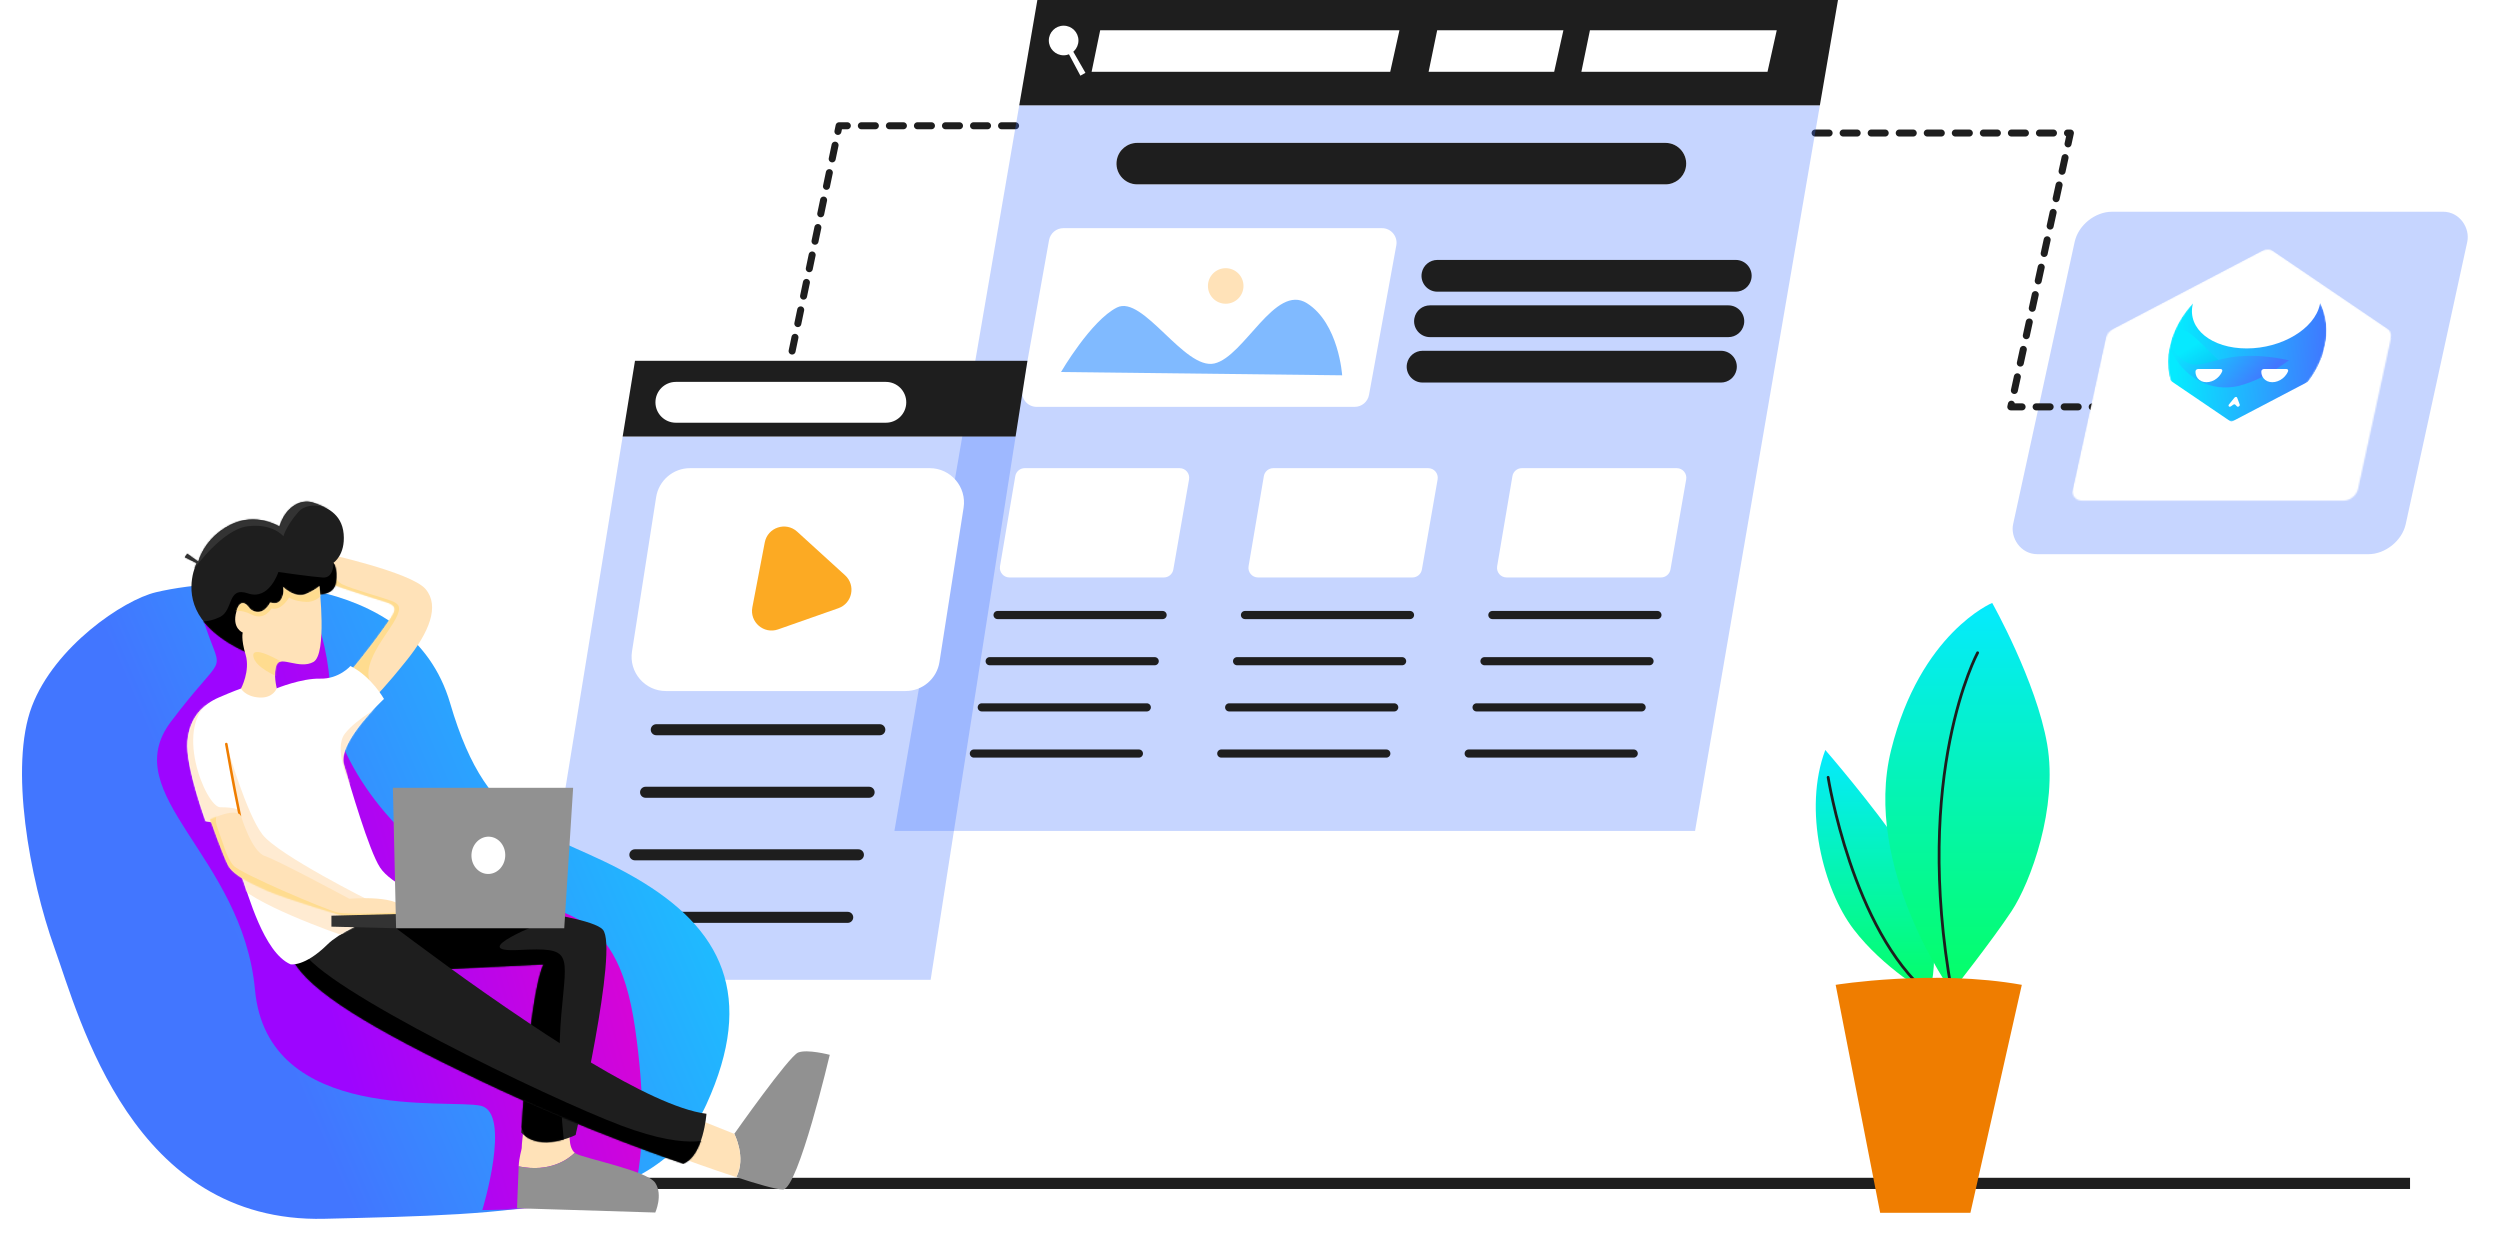 <svg width="1783" height="883" viewBox="0 0 1783 883" fill="none" xmlns="http://www.w3.org/2000/svg">
<rect width="280" height="250" rx="22" transform="matrix(1 0 -0.213 0.977 1484.34 151)" fill="#4274FF" fill-opacity="0.3"/>
<path fill-rule="evenodd" clip-rule="evenodd" d="M219 847.981H1718.84V840H219V847.981Z" fill="#1E1E1E"/>
<path d="M1294.53 94.882H1476.61L1434.11 290.176H1579" stroke="#1E1E1E" stroke-width="5" stroke-linecap="round" stroke-linejoin="round" stroke-dasharray="10 10"/>
<path d="M724.313 89.694H598.45L560 274" stroke="#1E1E1E" stroke-width="5" stroke-linecap="round" stroke-linejoin="round" stroke-dasharray="10 10"/>
<path fill-rule="evenodd" clip-rule="evenodd" d="M726.919 75.137H1297.93L1208.91 592.64H637.897L726.919 75.137Z" fill="#4274FF" fill-opacity="0.3"/>
<path fill-rule="evenodd" clip-rule="evenodd" d="M811.072 101.904C804.054 101.904 798.002 106.834 796.584 113.707V113.707C794.691 122.886 801.7 131.489 811.072 131.489H1187.8C1194.73 131.489 1200.73 126.674 1202.24 119.906V119.906C1204.29 110.667 1197.26 101.904 1187.8 101.904H811.072Z" fill="white"/>
<path fill-rule="evenodd" clip-rule="evenodd" d="M1014.03 194.539V194.539C1012.66 201.534 1018.02 208.034 1025.15 208.034H1237.94C1243.28 208.034 1247.89 204.31 1249.02 199.092C1250.54 192.036 1245.16 185.376 1237.94 185.376H1025.15C1019.72 185.376 1015.06 189.217 1014.03 194.539" fill="#1E1E1E"/>
<path fill-rule="evenodd" clip-rule="evenodd" d="M1008.74 226.942V226.942C1007.38 233.936 1012.74 240.437 1019.86 240.437H1232.66C1238 240.437 1242.61 236.712 1243.74 231.495C1245.26 224.439 1239.88 217.779 1232.66 217.779H1019.86C1014.44 217.779 1009.78 221.62 1008.74 226.942" fill="#1E1E1E"/>
<path fill-rule="evenodd" clip-rule="evenodd" d="M1003.46 259.344V259.344C1002.1 266.339 1007.45 272.839 1014.58 272.839H1227.38C1232.71 272.839 1237.33 269.115 1238.45 263.898C1239.97 256.841 1234.6 250.181 1227.38 250.181H1014.58C1009.16 250.181 1004.5 254.022 1003.46 259.344" fill="#1E1E1E"/>
<path fill-rule="evenodd" clip-rule="evenodd" d="M748.18 171.285L729.106 277.948C727.967 284.322 732.866 290.176 739.341 290.176H966.15C971.172 290.176 975.477 286.586 976.379 281.645L995.845 174.982C997.01 168.598 992.106 162.718 985.616 162.718H758.415C753.379 162.718 749.066 166.327 748.18 171.285" fill="white"/>
<path fill-rule="evenodd" clip-rule="evenodd" d="M756.707 265.326C756.707 265.326 778.074 228.602 796.623 219.305C815.172 210.008 844.757 264.152 866.124 259.221C887.491 254.29 909.328 201.93 932.104 216.253C954.88 230.576 957.228 267.674 957.228 267.674L756.707 265.326Z" fill="#80BAFF"/>
<path fill-rule="evenodd" clip-rule="evenodd" d="M886.855 203.947C886.855 210.95 881.178 216.626 874.176 216.626C867.173 216.626 861.496 210.95 861.496 203.947C861.496 196.944 867.173 191.268 874.176 191.268C881.178 191.268 886.855 196.944 886.855 203.947" fill="#FFE2B8"/>
<path fill-rule="evenodd" clip-rule="evenodd" d="M724.101 339.585L713.201 403.858C712.493 408.034 715.711 411.843 719.945 411.843H830.074C833.398 411.843 836.24 409.453 836.812 406.178L848.03 341.905C848.76 337.72 845.539 333.888 841.291 333.888H730.845C727.508 333.888 724.658 336.296 724.101 339.585" fill="white"/>
<path fill-rule="evenodd" clip-rule="evenodd" d="M829.172 441.545H711.466C709.861 441.545 708.56 440.244 708.56 438.639C708.56 437.035 709.861 435.734 711.466 435.734H829.172C830.777 435.734 832.078 437.035 832.078 438.639C832.078 440.244 830.777 441.545 829.172 441.545" fill="#1E1E1E"/>
<path fill-rule="evenodd" clip-rule="evenodd" d="M823.537 474.476H705.831C704.226 474.476 702.925 473.175 702.925 471.57C702.925 469.965 704.226 468.665 705.831 468.665H823.537C825.142 468.665 826.443 469.965 826.443 471.57C826.443 473.175 825.142 474.476 823.537 474.476" fill="#1E1E1E"/>
<path fill-rule="evenodd" clip-rule="evenodd" d="M817.902 507.407H700.195C698.591 507.407 697.29 506.106 697.29 504.501C697.29 502.896 698.591 501.596 700.195 501.596H817.902C819.507 501.596 820.808 502.896 820.808 504.501C820.808 506.106 819.507 507.407 817.902 507.407" fill="#1E1E1E"/>
<path fill-rule="evenodd" clip-rule="evenodd" d="M812.267 540.338H694.56C692.955 540.338 691.655 539.037 691.655 537.432C691.655 535.827 692.955 534.527 694.56 534.527H812.267C813.872 534.527 815.172 535.827 815.172 537.432C815.172 539.037 813.872 540.338 812.267 540.338" fill="#1E1E1E"/>
<path fill-rule="evenodd" clip-rule="evenodd" d="M901.38 339.585L890.481 403.858C889.773 408.034 892.99 411.843 897.225 411.843H1007.35C1010.68 411.843 1013.52 409.453 1014.09 406.178L1025.31 341.905C1026.04 337.72 1022.82 333.888 1018.57 333.888H908.124C904.788 333.888 901.938 336.296 901.38 339.585" fill="white"/>
<path fill-rule="evenodd" clip-rule="evenodd" d="M1005.62 441.545H887.918C886.313 441.545 885.012 440.244 885.012 438.639C885.012 437.035 886.313 435.734 887.918 435.734H1005.62C1007.23 435.734 1008.53 437.035 1008.53 438.639C1008.53 440.244 1007.23 441.545 1005.62 441.545" fill="#1E1E1E"/>
<path fill-rule="evenodd" clip-rule="evenodd" d="M999.989 474.476H882.282C880.678 474.476 879.377 473.175 879.377 471.57C879.377 469.965 880.678 468.665 882.282 468.665H999.989C1001.59 468.665 1002.89 469.965 1002.89 471.57C1002.89 473.175 1001.59 474.476 999.989 474.476" fill="#1E1E1E"/>
<path fill-rule="evenodd" clip-rule="evenodd" d="M994.354 507.407H876.647C875.042 507.407 873.741 506.106 873.741 504.501C873.741 502.896 875.042 501.596 876.647 501.596H994.354C995.959 501.596 997.259 502.896 997.259 504.501C997.259 506.106 995.959 507.407 994.354 507.407" fill="#1E1E1E"/>
<path fill-rule="evenodd" clip-rule="evenodd" d="M988.718 540.338H871.012C869.407 540.338 868.106 539.037 868.106 537.432C868.106 535.827 869.407 534.527 871.012 534.527H988.718C990.323 534.527 991.624 535.827 991.624 537.432C991.624 539.037 990.323 540.338 988.718 540.338" fill="#1E1E1E"/>
<path fill-rule="evenodd" clip-rule="evenodd" d="M1078.66 339.585L1067.76 403.858C1067.05 408.034 1070.27 411.843 1074.5 411.843H1184.63C1187.96 411.843 1190.8 409.453 1191.37 406.178L1202.59 341.905C1203.32 337.72 1200.1 333.888 1195.85 333.888H1085.4C1082.07 333.888 1079.22 336.296 1078.66 339.585" fill="white"/>
<path fill-rule="evenodd" clip-rule="evenodd" d="M1182.08 441.545H1064.37C1062.76 441.545 1061.46 440.244 1061.46 438.639C1061.46 437.035 1062.76 435.734 1064.37 435.734H1182.08C1183.68 435.734 1184.98 437.035 1184.98 438.639C1184.98 440.244 1183.68 441.545 1182.08 441.545" fill="#1E1E1E"/>
<path fill-rule="evenodd" clip-rule="evenodd" d="M1176.44 474.476H1058.73C1057.13 474.476 1055.83 473.175 1055.83 471.57C1055.83 469.965 1057.13 468.665 1058.73 468.665H1176.44C1178.05 468.665 1179.35 469.965 1179.35 471.57C1179.35 473.175 1178.05 474.476 1176.44 474.476" fill="#1E1E1E"/>
<path fill-rule="evenodd" clip-rule="evenodd" d="M1170.81 507.407H1053.1C1051.49 507.407 1050.19 506.106 1050.19 504.501C1050.19 502.896 1051.49 501.596 1053.1 501.596H1170.81C1172.41 501.596 1173.71 502.896 1173.71 504.501C1173.71 506.106 1172.41 507.407 1170.81 507.407" fill="#1E1E1E"/>
<path fill-rule="evenodd" clip-rule="evenodd" d="M1165.17 540.338H1047.46C1045.86 540.338 1044.56 539.037 1044.56 537.432C1044.56 535.827 1045.86 534.527 1047.46 534.527H1165.17C1166.77 534.527 1168.08 535.827 1168.08 537.432C1168.08 539.037 1166.77 540.338 1165.17 540.338" fill="#1E1E1E"/>
<path fill-rule="evenodd" clip-rule="evenodd" d="M811.072 101.904C804.054 101.904 798.002 106.834 796.584 113.707V113.707C794.691 122.886 801.7 131.489 811.072 131.489H1187.8C1194.73 131.489 1200.73 126.674 1202.24 119.906V119.906C1204.29 110.667 1197.26 101.904 1187.8 101.904H811.072Z" fill="#1E1E1E"/>
<path fill-rule="evenodd" clip-rule="evenodd" d="M1310.86 0H739.845L726.919 75.136H1297.93L1310.86 0Z" fill="#1E1E1E"/>
<path fill-rule="evenodd" clip-rule="evenodd" d="M784.648 21.602L778.543 51.187H991.509L998.083 21.602H784.648Z" fill="white"/>
<path fill-rule="evenodd" clip-rule="evenodd" d="M1024.99 21.602L1018.89 51.187H1108.44L1115.01 21.602H1024.99Z" fill="white"/>
<path fill-rule="evenodd" clip-rule="evenodd" d="M1133.94 21.602L1127.84 51.187H1260.59L1267.17 21.602H1133.94Z" fill="white"/>
<path fill-rule="evenodd" clip-rule="evenodd" d="M769.151 28.88C769.151 34.716 764.42 39.447 758.585 39.447C752.75 39.447 748.019 34.716 748.019 28.88C748.019 23.045 752.75 18.314 758.585 18.314C764.42 18.314 769.151 23.045 769.151 28.88" fill="white"/>
<path fill-rule="evenodd" clip-rule="evenodd" d="M761.379 36.84L770.536 53.981L774.136 51.946L764.588 35.353L761.379 36.84Z" fill="white"/>
<path fill-rule="evenodd" clip-rule="evenodd" d="M381.036 698.771L444.084 311.347H724.313L663.738 698.771H381.036Z" fill="#4274FF" fill-opacity="0.3"/>
<path fill-rule="evenodd" clip-rule="evenodd" d="M627.486 524.377H468.054C465.88 524.377 464.118 522.615 464.118 520.441C464.118 518.268 465.88 516.505 468.054 516.505H627.486C629.659 516.505 631.421 518.268 631.421 520.441C631.421 522.615 629.659 524.377 627.486 524.377" fill="#1E1E1E"/>
<path fill-rule="evenodd" clip-rule="evenodd" d="M619.853 568.981H460.421C458.248 568.981 456.486 567.219 456.486 565.046C456.486 562.872 458.248 561.11 460.421 561.11H619.853C622.027 561.11 623.789 562.872 623.789 565.046C623.789 567.219 622.027 568.981 619.853 568.981" fill="#1E1E1E"/>
<path fill-rule="evenodd" clip-rule="evenodd" d="M612.22 613.586H452.788C450.615 613.586 448.853 611.824 448.853 609.65C448.853 607.477 450.615 605.715 452.788 605.715H612.22C614.394 605.715 616.156 607.477 616.156 609.65C616.156 611.824 614.394 613.586 612.22 613.586" fill="#1E1E1E"/>
<path fill-rule="evenodd" clip-rule="evenodd" d="M604.587 658.191H445.156C442.982 658.191 441.22 656.429 441.22 654.255C441.22 652.081 442.982 650.319 445.156 650.319H604.587C606.761 650.319 608.523 652.081 608.523 654.255C608.523 656.429 606.761 658.191 604.587 658.191" fill="#1E1E1E"/>
<path fill-rule="evenodd" clip-rule="evenodd" d="M645.841 492.849H474.924C459.899 492.849 448.422 479.437 450.745 464.592L467.958 354.578C469.822 342.668 480.082 333.888 492.138 333.888H663.054C678.079 333.888 689.556 347.301 687.233 362.145L670.02 472.159C668.156 484.07 657.896 492.849 645.841 492.849" fill="white"/>
<path fill-rule="evenodd" clip-rule="evenodd" d="M545.428 386.86L536.579 433.104C534.556 443.676 544.757 452.462 554.912 448.894L597.937 433.777C607.902 430.276 610.517 417.405 602.708 410.293L568.532 379.165C560.47 371.821 547.478 376.148 545.428 386.86" fill="#FCAA23"/>
<path fill-rule="evenodd" clip-rule="evenodd" d="M452.873 257.343L444.084 311.347H724.313L732.757 257.343H452.873Z" fill="#1E1E1E"/>
<path fill-rule="evenodd" clip-rule="evenodd" d="M631.792 301.485H482.016C473.976 301.485 467.458 294.968 467.458 286.928C467.458 278.888 473.976 272.37 482.016 272.37H631.792C639.832 272.37 646.35 278.888 646.35 286.928C646.35 294.968 639.832 301.485 631.792 301.485Z" fill="white"/>
<path fill-rule="evenodd" clip-rule="evenodd" d="M111.146 422.409C87.945 427.938 38.944 461.151 22.744 503.767C6.542 546.384 20.982 626.334 38.944 676.347C56.907 726.36 94.24 872.524 231.365 869.237C368.489 865.95 468.75 864.541 503.853 787.526C538.955 710.511 515.476 662.141 453.018 625.982C390.561 589.823 349.236 597.914 321.059 501.591C292.883 405.268 161.394 410.434 111.146 422.409" fill="url(#paint0_linear_290_182)"/>
<mask id="mask0_290_182" style="mask-type:alpha" maskUnits="userSpaceOnUse" x="15" y="416" width="506" height="454">
<path fill-rule="evenodd" clip-rule="evenodd" d="M321.059 501.591C349.235 597.914 390.56 589.823 453.018 625.982C515.475 662.141 538.955 710.511 503.852 787.526C468.75 864.541 368.489 865.949 231.365 869.237C94.24 872.524 56.907 726.36 38.944 676.347C20.982 626.334 6.542 546.384 22.743 503.767C38.944 461.151 87.945 427.938 111.146 422.409C125.766 418.924 147.254 416.017 171.084 416.018C229.154 416.019 301.081 433.294 321.059 501.591Z" fill="white"/>
</mask>
<g mask="url(#mask0_290_182)">
<path fill-rule="evenodd" clip-rule="evenodd" d="M343.982 863C343.982 863 365.047 793.997 343.066 788.683C321.085 783.369 190.759 802.04 181.87 706.026C172.98 610.012 82.496 566.9 121.879 514.727C161.262 462.555 158.973 483.608 146.608 446.995C134.244 410.383 166.3 391.772 189.655 394.213C213.01 396.654 234.992 452.03 235.449 494.133C235.907 536.237 278.497 600.416 336.197 627.767C393.898 655.119 439.235 637.836 452.973 733.485C466.711 829.134 447.935 861.17 447.935 861.17L343.982 863Z" fill="url(#paint1_linear_290_182)"/>
</g>
<path fill-rule="evenodd" clip-rule="evenodd" d="M230.269 394.311C230.269 394.311 293.196 407.929 303.527 420.139C313.859 432.348 305.876 451.133 290.222 470.7C274.568 490.266 267.681 496.841 267.681 496.841L249.523 479.309C249.523 479.309 262.985 463.029 272.533 449.568C282.082 436.105 285.996 432.505 273.786 428.905C261.576 425.304 231.678 415.13 231.678 415.13L230.269 394.311Z" fill="#FFE2B8"/>
<mask id="mask1_290_182" style="mask-type:alpha" maskUnits="userSpaceOnUse" x="230" y="394" width="79" height="103">
<path fill-rule="evenodd" clip-rule="evenodd" d="M303.527 420.139C313.859 432.348 305.875 451.133 290.222 470.7V470.7C274.568 490.266 267.681 496.841 267.681 496.841V496.841L249.523 479.309C249.523 479.309 262.985 463.029 272.533 449.568V449.568C282.082 436.105 285.995 432.505 273.785 428.905V428.905C261.576 425.304 231.678 415.13 231.678 415.13V415.13L230.269 394.311C230.269 394.311 293.195 407.929 303.527 420.139V420.139Z" fill="white"/>
</mask>
<g mask="url(#mask1_290_182)">
<path fill-rule="evenodd" clip-rule="evenodd" d="M269.637 495.51C269.872 495.432 259.776 487.37 263.611 474.3C267.446 461.229 277.855 449.646 282.239 441.271C286.622 432.897 284.586 430.627 279.108 428.514C273.629 426.4 249.836 419.748 244.044 416.695C238.252 413.643 238.565 407.538 238.565 407.538L237.548 424.13L275.899 434.383L243.496 476.569L252.419 489.562L269.637 495.51Z" fill="#FFDC8F"/>
</g>
<path fill-rule="evenodd" clip-rule="evenodd" d="M369.927 831.857C370.178 825.393 372.089 819.78 372.089 818.823C372.089 816.005 372.872 809.597 373.342 805.371L406.527 806.31C406.527 806.31 404.833 817.99 409.922 822.161C405.62 826.405 392.624 836.51 369.927 831.857" fill="#FFE2B8"/>
<path fill-rule="evenodd" clip-rule="evenodd" d="M409.922 822.161C410.183 822.375 410.456 822.574 410.754 822.746C416.858 826.268 461.705 834.956 467.341 843.643C472.976 852.331 467.341 864.776 467.341 864.776L368.724 861.723C368.724 861.723 369.441 844.422 369.927 831.856C392.624 836.51 405.62 826.406 409.922 822.161" fill="#919191"/>
<path fill-rule="evenodd" clip-rule="evenodd" d="M292.531 639.718L303.126 641.165C303.126 641.165 418.267 650.284 429.89 662.964C441.512 675.642 410.518 809.48 410.518 809.48C410.518 809.48 385.16 822.159 371.776 807.719C371.776 807.719 377.411 709.165 387.626 687.826L304.623 691.844L249.209 645.705L292.531 639.718Z" fill="#1E1E1E"/>
<mask id="mask2_290_182" style="mask-type:alpha" maskUnits="userSpaceOnUse" x="249" y="639" width="184" height="176">
<path fill-rule="evenodd" clip-rule="evenodd" d="M303.126 641.165C303.126 641.165 418.267 650.284 429.89 662.964V662.964C441.512 675.642 410.518 809.48 410.518 809.48V809.48C410.518 809.48 385.16 822.159 371.776 807.719V807.719C371.776 807.719 377.412 709.165 387.626 687.826V687.826L304.623 691.844L249.21 645.705L292.531 639.718L303.126 641.165Z" fill="white"/>
</mask>
<g mask="url(#mask2_290_182)">
<path fill-rule="evenodd" clip-rule="evenodd" d="M402.77 818.823C402.77 818.823 396.43 768.389 400.305 723.777C404.179 679.165 408.934 675.569 369.927 677.543C330.921 679.517 388.33 657.392 388.33 657.392L263.595 650.724L283.725 706.284C283.725 706.284 344.187 751.014 348.296 755.241C352.405 759.467 377.411 816.876 377.411 816.876L402.77 818.823Z" fill="black"/>
</g>
<path fill-rule="evenodd" clip-rule="evenodd" d="M523.693 808.658C523.693 808.658 562.67 753.245 569.245 750.662C575.819 748.079 591.786 752.305 591.786 752.305C591.786 752.305 569.245 848.105 558.444 848.34C553.718 848.442 539.552 844.275 525.112 839.554C532.45 825.566 523.693 808.658 523.693 808.658" fill="#919191"/>
<path fill-rule="evenodd" clip-rule="evenodd" d="M497.161 798.092L523.693 808.658C523.693 808.658 532.45 825.566 525.112 839.553C506.55 833.485 487.534 826.503 487.534 826.503L497.161 798.092Z" fill="#FFE2B8"/>
<path fill-rule="evenodd" clip-rule="evenodd" d="M269.221 652.045C269.221 652.045 311.902 684.448 345.714 708.045C379.525 731.643 462.997 789.404 503.853 794.335C503.853 794.335 501.74 824.272 487.299 829.907C487.299 829.907 420.733 808.071 342.543 770.737C264.355 733.404 220.681 706.988 208.706 684.448L258.719 649.58L269.221 652.045Z" fill="#1E1E1E"/>
<mask id="mask3_290_182" style="mask-type:alpha" maskUnits="userSpaceOnUse" x="208" y="649" width="296" height="181">
<path fill-rule="evenodd" clip-rule="evenodd" d="M269.221 652.045C269.221 652.045 311.902 684.448 345.713 708.045C379.525 731.643 462.997 789.404 503.852 794.335C503.852 794.335 501.739 824.272 487.299 829.907C487.299 829.907 420.733 808.071 342.544 770.737C264.355 733.404 220.681 706.988 208.706 684.448L258.719 649.579L269.221 652.045Z" fill="white"/>
</mask>
<g mask="url(#mask3_290_182)">
<path fill-rule="evenodd" clip-rule="evenodd" d="M510.07 810.536C510.07 810.536 495.466 822.511 443.13 802.788C390.796 783.064 228.341 704.497 215.399 677.542L198.55 690.787L252.027 753.127C252.027 753.127 340.221 792.574 340.854 792.926C341.487 793.278 409.922 814.627 409.922 814.627L474.267 846.461L501.739 843.468L510.07 810.536Z" fill="black"/>
</g>
<path fill-rule="evenodd" clip-rule="evenodd" d="M173.76 490.579L171.882 491.049C171.882 491.049 166.247 493.005 155.915 497.506C145.584 502.006 135.253 510.929 133.687 528.617C132.122 546.306 146.601 585.596 146.601 585.596L158.576 587.709C158.576 587.709 167.968 613.302 172.43 625.277C176.891 637.252 187.927 679.282 207.18 687.735C207.18 687.735 217.042 689.848 233.478 673.647C249.914 657.445 304.623 640.696 304.623 640.696C304.623 640.696 279.029 630.913 271.046 618.703C263.063 606.493 249.945 560.941 245.233 545.21C240.523 529.479 273.864 498.484 273.864 498.484C273.864 498.484 264.941 482.518 249.914 475.004C249.914 475.004 241.853 484.318 228.391 484.005C214.929 483.692 197.397 490.892 197.397 490.892L173.76 490.579Z" fill="white"/>
<mask id="mask4_290_182" style="mask-type:alpha" maskUnits="userSpaceOnUse" x="133" y="475" width="172" height="213">
<path fill-rule="evenodd" clip-rule="evenodd" d="M273.864 498.484C273.864 498.484 240.522 529.478 245.233 545.21V545.21C249.945 560.942 263.063 606.493 271.046 618.703V618.703C279.03 630.913 304.623 640.696 304.623 640.696V640.696C304.623 640.696 249.914 657.445 233.478 673.647V673.647C217.042 689.848 207.181 687.735 207.181 687.735V687.735C187.927 679.282 176.891 637.252 172.43 625.277V625.277C167.968 613.303 158.576 587.709 158.576 587.709V587.709L146.601 585.596C146.601 585.596 132.122 546.306 133.687 528.618V528.618C135.253 510.929 145.584 502.007 155.915 497.506V497.506C166.247 493.005 171.882 491.049 171.882 491.049V491.049L173.76 490.579L197.397 490.892C197.397 490.892 214.929 483.692 228.391 484.005V484.005C241.853 484.318 249.914 475.004 249.914 475.004V475.004C264.941 482.518 273.864 498.484 273.864 498.484V498.484Z" fill="white"/>
</mask>
<g mask="url(#mask4_290_182)">
<path fill-rule="evenodd" clip-rule="evenodd" d="M169.612 577.378C169.612 577.378 167.264 575.734 157.089 575.734C146.914 575.734 122.103 516.251 152.158 498.25L117.877 514.216L130.243 576.36L149.889 594.362L162.803 587.475L171.624 580.008L169.612 577.378Z" fill="#FFEBD2"/>
</g>
<mask id="mask5_290_182" style="mask-type:alpha" maskUnits="userSpaceOnUse" x="133" y="475" width="172" height="213">
<path fill-rule="evenodd" clip-rule="evenodd" d="M273.864 498.484C273.864 498.484 240.522 529.478 245.233 545.21V545.21C249.945 560.942 263.063 606.493 271.046 618.703V618.703C279.03 630.913 304.623 640.696 304.623 640.696V640.696C304.623 640.696 249.914 657.445 233.478 673.647V673.647C217.042 689.848 207.181 687.735 207.181 687.735V687.735C187.927 679.282 176.891 637.252 172.43 625.277V625.277C167.968 613.303 158.576 587.709 158.576 587.709V587.709L146.601 585.596C146.601 585.596 132.122 546.306 133.687 528.618V528.618C135.253 510.929 145.584 502.007 155.915 497.506V497.506C166.247 493.005 171.882 491.049 171.882 491.049V491.049L173.76 490.579L197.397 490.892C197.397 490.892 214.929 483.692 228.391 484.005V484.005C241.853 484.318 249.914 475.004 249.914 475.004V475.004C264.941 482.518 273.864 498.484 273.864 498.484V498.484Z" fill="white"/>
</mask>
<g mask="url(#mask5_290_182)">
<path fill-rule="evenodd" clip-rule="evenodd" d="M162.255 533.235C162.255 533.235 175.717 580.43 187.222 595.222C198.728 610.015 264.237 642.655 264.237 642.655L262.594 663.316L242.783 666.605C242.783 666.605 176.184 643.592 167.732 628.565C159.281 613.537 166.09 590.527 166.09 590.527L168.673 581.415L170.802 580.704L162.255 533.235Z" fill="#FFEBD2"/>
</g>
<mask id="mask6_290_182" style="mask-type:alpha" maskUnits="userSpaceOnUse" x="133" y="475" width="172" height="213">
<path fill-rule="evenodd" clip-rule="evenodd" d="M273.864 498.484C273.864 498.484 240.522 529.478 245.233 545.21V545.21C249.945 560.942 263.063 606.493 271.046 618.703V618.703C279.03 630.913 304.623 640.696 304.623 640.696V640.696C304.623 640.696 249.914 657.445 233.478 673.647V673.647C217.042 689.848 207.181 687.735 207.181 687.735V687.735C187.927 679.282 176.891 637.252 172.43 625.277V625.277C167.968 613.303 158.576 587.709 158.576 587.709V587.709L146.601 585.596C146.601 585.596 132.122 546.306 133.687 528.618V528.618C135.253 510.929 145.584 502.007 155.915 497.506V497.506C166.247 493.005 171.882 491.049 171.882 491.049V491.049L173.76 490.579L197.397 490.892C197.397 490.892 214.929 483.692 228.391 484.005V484.005C241.853 484.318 249.914 475.004 249.914 475.004V475.004C264.941 482.518 273.864 498.484 273.864 498.484" fill="white"/>
</mask>
<g mask="url(#mask6_290_182)">
<path fill-rule="evenodd" clip-rule="evenodd" d="M171.098 582.915C171.16 582.915 171.224 582.909 171.288 582.895C171.785 582.791 172.103 582.304 171.999 581.807C167.221 559.044 162.349 530.78 162.3 530.497C162.214 529.996 161.74 529.654 161.238 529.746C160.737 529.832 160.401 530.308 160.487 530.808C160.536 531.091 165.414 559.389 170.199 582.185C170.29 582.618 170.672 582.915 171.098 582.915" fill="#EF7D00"/>
</g>
<mask id="mask7_290_182" style="mask-type:alpha" maskUnits="userSpaceOnUse" x="133" y="475" width="172" height="213">
<path fill-rule="evenodd" clip-rule="evenodd" d="M273.864 498.484C273.864 498.484 240.522 529.478 245.233 545.21V545.21C249.945 560.942 263.063 606.493 271.046 618.703V618.703C279.03 630.913 304.623 640.696 304.623 640.696V640.696C304.623 640.696 249.914 657.445 233.478 673.647V673.647C217.042 689.848 207.181 687.735 207.181 687.735V687.735C187.927 679.282 176.891 637.252 172.43 625.277V625.277C167.968 613.303 158.576 587.709 158.576 587.709V587.709L146.601 585.596C146.601 585.596 132.122 546.306 133.687 528.618V528.618C135.253 510.929 145.584 502.007 155.915 497.506V497.506C166.247 493.005 171.882 491.049 171.882 491.049V491.049L173.76 490.579L197.397 490.892C197.397 490.892 214.929 483.692 228.391 484.005V484.005C241.853 484.318 249.914 475.004 249.914 475.004V475.004C264.941 482.518 273.864 498.484 273.864 498.484V498.484Z" fill="white"/>
</mask>
<g mask="url(#mask7_290_182)">
<path fill-rule="evenodd" clip-rule="evenodd" d="M273.981 502.124C273.981 502.124 254.61 512.221 246.04 523.139C237.469 534.057 249.562 559.725 249.562 559.725L267.95 513.629L273.981 502.124Z" fill="#FFEBD2"/>
</g>
<path fill-rule="evenodd" clip-rule="evenodd" d="M171.96 582.152C171.96 582.152 179.474 607.354 188.866 610.485C198.258 613.616 249.21 641.002 249.21 641.002C249.21 641.002 287.952 637.487 289.009 650.636C290.065 663.785 246.04 653.689 246.04 653.689C246.04 653.689 204.245 641.244 190.744 635.374C177.243 629.504 166.207 623.751 162.685 617.177C159.163 610.603 149.889 584.422 149.889 584.422C149.889 584.422 168.712 575.186 171.96 582.152" fill="#FFE2B8"/>
<mask id="mask8_290_182" style="mask-type:alpha" maskUnits="userSpaceOnUse" x="149" y="579" width="141" height="79">
<path fill-rule="evenodd" clip-rule="evenodd" d="M171.96 582.152C171.96 582.152 179.474 607.355 188.865 610.485C198.258 613.616 249.21 641.002 249.21 641.002C249.21 641.002 287.952 637.487 289.009 650.636C290.065 663.785 246.04 653.689 246.04 653.689C246.04 653.689 204.245 641.244 190.744 635.374C177.243 629.504 166.207 623.751 162.685 617.177C159.163 610.603 149.889 584.422 149.889 584.422C149.889 584.422 159.815 579.553 166.494 579.552C169.013 579.552 171.07 580.244 171.96 582.152Z" fill="white"/>
</mask>
<g mask="url(#mask8_290_182)">
<path fill-rule="evenodd" clip-rule="evenodd" d="M155.602 580.43C155.602 580.43 152.002 582.465 155.445 591.388C158.889 600.31 161.529 611.727 166.559 617.373C171.589 623.018 231.979 648.682 240.443 650.714C248.908 652.747 286.152 650.714 286.152 650.714L289.027 657.392H244.827H223.225L167.029 641.792C167.029 641.792 157.167 624.729 156.698 623.634C156.228 622.538 144.175 599.058 144.644 598.745C145.114 598.432 146.366 580.587 146.366 580.587L155.602 580.43Z" fill="#FFDC8F"/>
</g>
<path fill-rule="evenodd" clip-rule="evenodd" d="M286.152 651.81L236.374 653.063V660.889L282.489 662.031L286.152 651.81Z" fill="#333333"/>
<path fill-rule="evenodd" clip-rule="evenodd" d="M408.758 561.881H280.203L282.489 662.031H402.418L408.758 561.881Z" fill="#919191"/>
<path fill-rule="evenodd" clip-rule="evenodd" d="M336.26 609.373C335.868 616.711 340.94 622.947 347.587 623.302C354.234 623.657 359.941 617.996 360.332 610.658C360.724 603.32 355.653 597.084 349.005 596.729C342.358 596.374 336.652 602.035 336.26 609.373" fill="white"/>
<path fill-rule="evenodd" clip-rule="evenodd" d="M226.434 423.817C226.434 423.817 238.174 424.991 239.583 415.247C240.991 405.503 237.822 401.394 237.822 401.394C237.822 401.394 246.392 395.758 245.101 380.848C243.809 365.938 232.069 361.36 223.146 358.425C214.224 355.49 203.306 361.947 199.314 375.566C199.314 375.566 182.761 364.882 164.094 374.391C145.427 383.901 141.436 400.572 141.436 400.572L133.57 394.937L131.809 397.402L140.262 401.629C140.262 401.629 130.987 419.591 141.67 438.023C152.354 456.455 177.948 466.082 177.948 466.082L226.434 423.817Z" fill="#1E1E1E"/>
<mask id="mask9_290_182" style="mask-type:alpha" maskUnits="userSpaceOnUse" x="131" y="357" width="115" height="110">
<path fill-rule="evenodd" clip-rule="evenodd" d="M223.147 358.425C232.069 361.36 243.809 365.939 245.101 380.849V380.849C246.392 395.759 237.822 401.394 237.822 401.394V401.394C237.822 401.394 240.991 405.503 239.583 415.247V415.247C238.174 424.991 226.434 423.818 226.434 423.818V423.818L177.948 466.082C177.948 466.082 152.354 456.455 141.67 438.023V438.023C130.987 419.591 140.262 401.629 140.262 401.629V401.629L131.809 397.402L133.57 394.937L141.436 400.572C141.436 400.572 145.427 383.901 164.094 374.392V374.392C182.761 364.882 199.314 375.565 199.314 375.565V375.565C202.671 364.116 210.922 357.728 218.768 357.728V357.728C220.254 357.729 221.726 357.958 223.147 358.425" fill="white"/>
</mask>
<g mask="url(#mask9_290_182)">
<path fill-rule="evenodd" clip-rule="evenodd" d="M242.988 406.09L237.822 401.394C237.822 401.394 238.213 412.437 230.269 411.905C222.325 411.373 198.55 407.968 198.55 407.968C198.55 407.968 192.035 428.396 176.891 423.23C161.746 418.065 166.772 435.373 156.698 440.136C146.623 444.899 140.613 442.602 140.613 442.602L180.06 473.008L209.176 449.059L244.161 428.396C244.161 428.396 248.505 409.73 248.153 409.612C247.801 409.495 242.988 406.09 242.988 406.09" fill="black"/>
</g>
<mask id="mask10_290_182" style="mask-type:alpha" maskUnits="userSpaceOnUse" x="131" y="357" width="115" height="110">
<path fill-rule="evenodd" clip-rule="evenodd" d="M223.147 358.425C232.069 361.36 243.809 365.939 245.101 380.849V380.849C246.392 395.759 237.822 401.394 237.822 401.394V401.394C237.822 401.394 240.991 405.503 239.583 415.247V415.247C238.174 424.991 226.434 423.818 226.434 423.818V423.818L177.948 466.082C177.948 466.082 152.354 456.455 141.67 438.023V438.023C130.987 419.591 140.262 401.629 140.262 401.629V401.629L131.809 397.402L133.57 394.937L141.436 400.572C141.436 400.572 145.427 383.901 164.094 374.392V374.392C182.761 364.882 199.314 375.565 199.314 375.565V375.565C202.671 364.116 210.922 357.728 218.768 357.728V357.728C220.254 357.729 221.726 357.958 223.147 358.425V358.425Z" fill="white"/>
</mask>
<g mask="url(#mask10_290_182)">
<path fill-rule="evenodd" clip-rule="evenodd" d="M239.818 364.765C239.818 364.765 221.503 355.138 212.698 365.234C203.893 375.331 202.132 382.493 202.132 382.493C202.132 382.493 194.632 373.059 176.656 375.331C158.679 377.603 138.821 405.178 138.821 405.178L122.065 402.92C122.065 402.92 121.83 382.258 123.121 381.319C124.412 380.379 194.383 357.728 194.383 357.728L219.977 351.733L239.818 364.765Z" fill="#333333"/>
</g>
<path fill-rule="evenodd" clip-rule="evenodd" d="M227.765 417.947C227.765 417.947 233.4 466.63 223.538 472.108C213.676 477.587 200.214 467.725 197.397 473.83C194.58 479.935 197.397 490.893 197.397 490.893C197.397 490.893 194.892 498.093 184.874 497.467C174.856 496.841 171.881 491.049 171.881 491.049C171.881 491.049 178.613 478.526 175.169 466.943C171.725 455.359 173.134 451.133 173.134 451.133C173.134 451.133 165.151 448.158 168.595 436.105C172.038 424.052 178.143 434.07 178.143 434.07C178.143 434.07 185.813 441.897 192.858 429.688C192.858 429.688 198.434 432.153 200.9 426.811C203.365 421.47 201.78 418.534 201.78 418.534C201.78 418.534 210.409 427.222 218.333 423.641C226.258 420.06 227.765 417.947 227.765 417.947" fill="#FFE2B8"/>
<mask id="mask11_290_182" style="mask-type:alpha" maskUnits="userSpaceOnUse" x="167" y="417" width="63" height="81">
<path fill-rule="evenodd" clip-rule="evenodd" d="M223.538 472.108C218.706 474.793 213.009 473.794 208.124 472.796V472.796C203.039 471.756 198.834 470.717 197.396 473.83V473.83C194.579 479.935 197.396 490.892 197.396 490.892V490.892C197.396 490.892 194.892 498.093 184.873 497.467V497.467C174.855 496.841 171.882 491.049 171.882 491.049V491.049C171.882 491.049 178.612 478.526 175.169 466.942V466.942C171.725 455.359 173.134 451.133 173.134 451.133V451.133C173.134 451.133 165.15 448.158 168.594 436.105V436.105C172.038 424.053 178.143 434.071 178.143 434.071V434.071C178.143 434.071 185.813 441.897 192.857 429.687V429.687C192.857 429.687 198.434 432.153 200.899 426.811V426.811C203.365 421.469 201.779 418.534 201.779 418.534V418.534C201.779 418.534 210.409 427.222 218.333 423.641V423.641C226.258 420.061 227.765 417.947 227.765 417.947V417.947C227.765 417.947 233.4 466.63 223.538 472.108V472.108Z" fill="white"/>
</mask>
<g mask="url(#mask11_290_182)">
<path fill-rule="evenodd" clip-rule="evenodd" d="M232.539 420.706C232.539 420.706 227.373 429.628 218.509 429.276C209.646 428.924 206.182 426.107 206.182 426.107C206.182 426.107 200.723 435.91 193.679 433.914C193.679 433.914 188.69 442.895 179.65 438.375C170.61 433.855 166.442 436.379 166.442 436.379L169.259 426.635L196.731 414.895L218.685 413.545L227.667 413.603L232.539 420.706Z" fill="#FFDC8F"/>
</g>
<mask id="mask12_290_182" style="mask-type:alpha" maskUnits="userSpaceOnUse" x="167" y="417" width="63" height="81">
<path fill-rule="evenodd" clip-rule="evenodd" d="M223.538 472.108C218.706 474.793 213.009 473.794 208.124 472.796V472.796C203.039 471.756 198.834 470.717 197.396 473.83V473.83C194.579 479.935 197.396 490.892 197.396 490.892V490.892C197.396 490.892 194.892 498.093 184.873 497.467V497.467C174.855 496.841 171.882 491.049 171.882 491.049V491.049C171.882 491.049 178.612 478.526 175.169 466.942V466.942C171.725 455.359 173.134 451.133 173.134 451.133V451.133C173.134 451.133 165.15 448.158 168.594 436.105V436.105C172.038 424.053 178.143 434.071 178.143 434.071V434.071C178.143 434.071 185.813 441.897 192.857 429.687V429.687C192.857 429.687 198.434 432.153 200.899 426.811V426.811C203.365 421.469 201.779 418.534 201.779 418.534V418.534C201.779 418.534 210.409 427.222 218.333 423.641V423.641C226.258 420.061 227.765 417.947 227.765 417.947V417.947C227.765 417.947 233.4 466.63 223.538 472.108V472.108Z" fill="white"/>
</mask>
<g mask="url(#mask12_290_182)">
<path fill-rule="evenodd" clip-rule="evenodd" d="M203.071 473.243L200.422 471.811C200.422 471.811 179.825 459.625 180.648 467.843C181.469 476.06 198.55 482.87 198.55 482.87L203.071 473.243Z" fill="#FFDC8F"/>
</g>
<mask id="mask13_290_182" style="mask-type:alpha" maskUnits="userSpaceOnUse" x="1478" y="178" width="228" height="180">
<path d="M1501.76 241.529C1502.4 238.57 1504.57 235.829 1507.48 234.307L1612.67 179.2C1615.72 177.6 1619.1 177.6 1621.46 179.2L1702.57 234.307C1704.81 235.829 1705.79 238.57 1705.14 241.529L1681.75 348.657C1680.73 353.309 1676.08 357.08 1671.37 357.08H1485.06C1480.34 357.08 1477.34 353.309 1478.36 348.657L1501.76 241.529Z" fill="#7E7E7E"/>
</mask>
<g mask="url(#mask13_290_182)">
<path fill-rule="evenodd" clip-rule="evenodd" d="M1502.8 236.76L1617.63 176.6L1706.19 236.76L1679.91 357.08H1476.52L1502.8 236.76H1502.8Z" fill="white"/>
<g clip-path="url(#clip0_290_182)">
<mask id="mask14_290_182" style="mask-type:alpha" maskUnits="userSpaceOnUse" x="1546" y="193" width="114" height="108">
<ellipse rx="55.241" ry="55.037" transform="matrix(1 0 -0.213 0.977 1602.74 246.888)" fill="#D9D9D9"/>
</mask>
<g mask="url(#mask14_290_182)">
<path d="M1602.34 248.501C1627.38 248.501 1650.74 234.514 1654.51 217.261C1654.6 216.858 1654.68 216.457 1654.74 216.058C1659.12 224.787 1660.49 235.418 1657.98 246.888C1651.5 276.584 1621.51 300.657 1591 300.657C1560.49 300.657 1541.02 276.584 1547.5 246.888C1549.99 235.49 1555.94 224.921 1564.06 216.224C1563.96 216.568 1563.88 216.914 1563.8 217.261C1560.04 234.514 1577.29 248.501 1602.34 248.501Z" fill="url(#paint2_linear_290_182)"/>
<path d="M1657.98 246.888C1651.5 276.584 1621.51 300.657 1591 300.657C1560.49 300.657 1541.02 276.584 1547.5 246.888C1554.42 215.217 1573.16 256.562 1598.16 267.858C1637.08 285.441 1664.16 218.605 1657.98 246.888Z" fill="url(#paint3_linear_290_182)"/>
<path d="M1657.98 246.888C1654.57 262.502 1621.51 300.657 1591 300.657C1560.49 300.657 1541.02 276.584 1547.5 246.888C1570.45 277.375 1571.6 243.285 1634.59 257.373C1675.27 266.471 1665.52 212.368 1657.98 246.888Z" fill="url(#paint4_linear_290_182)"/>
<path d="M1657.98 246.888C1651.5 276.584 1621.51 300.657 1591 300.657C1560.49 300.657 1541.09 276.246 1547.5 246.888C1549.86 257.104 1567.15 281.623 1596.54 275.278C1641.2 263.287 1664.47 217.191 1657.98 246.888Z" fill="url(#paint5_linear_290_182)"/>
<path d="M1583.72 263.18C1584.63 263.18 1585.23 263.907 1584.88 264.785C1584.61 265.468 1584.27 266.137 1583.85 266.781C1583.12 267.922 1582.18 268.96 1581.09 269.833C1580 270.707 1578.78 271.4 1577.51 271.873C1576.23 272.346 1574.92 272.59 1573.65 272.59C1572.38 272.59 1571.18 272.346 1570.11 271.873C1569.04 271.4 1568.12 270.707 1567.42 269.833C1566.71 268.96 1566.23 267.922 1565.99 266.781C1565.86 266.137 1565.8 265.468 1565.83 264.785C1565.87 263.907 1566.78 263.18 1567.7 263.18L1583.72 263.18Z" fill="white"/>
<path d="M1630.67 263.18C1631.59 263.18 1632.18 263.907 1631.84 264.785C1631.57 265.468 1631.22 266.137 1630.81 266.781C1630.07 267.922 1629.13 268.96 1628.04 269.833C1626.96 270.707 1625.74 271.4 1624.46 271.873C1623.19 272.346 1621.88 272.59 1620.61 272.59C1619.34 272.59 1618.13 272.346 1617.06 271.873C1615.99 271.4 1615.08 270.707 1614.37 269.833C1613.67 268.96 1613.18 267.922 1612.94 266.781C1612.81 266.137 1612.76 265.468 1612.79 264.785C1612.82 263.907 1613.74 263.18 1614.65 263.18L1630.67 263.18Z" fill="white"/>
<path d="M1593.63 283.612C1594.21 282.895 1595.27 282.895 1595.54 283.612L1597.36 288.465C1597.75 289.512 1596.16 290.605 1595.39 289.82L1594.21 288.619C1593.87 288.275 1593.26 288.275 1592.77 288.619L1591.07 289.82C1589.95 290.605 1588.84 289.512 1589.69 288.465L1593.63 283.612Z" fill="white"/>
</g>
</g>
<g filter="url(#filter0_d_290_182)">
<path d="M1476.52 357.08L1706.19 236.76L1679.91 357.08H1476.52Z" fill="white"/>
</g>
<g filter="url(#filter1_d_290_182)">
<path d="M1502.8 236.76L1679.91 357.08H1476.52L1502.8 236.76Z" fill="white"/>
</g>
</g>
<path fill-rule="evenodd" clip-rule="evenodd" d="M1301.81 534.882C1301.81 534.882 1335.34 573.5 1358.14 607.028C1380.94 640.556 1382.95 688.837 1375.57 708.953C1375.57 708.953 1343.38 690.848 1321.93 662.685C1300.47 634.521 1285.72 577.403 1301.81 534.882" fill="url(#paint6_linear_290_182)"/>
<path fill-rule="evenodd" clip-rule="evenodd" d="M1420.83 430C1420.83 430 1369.54 451.337 1348.75 534.882C1327.96 618.428 1392 707.277 1392 707.277C1392 707.277 1420.83 670.731 1434.58 649.944C1448.33 629.157 1467.77 575.847 1460.06 530.919C1452.35 485.992 1420.83 430 1420.83 430" fill="url(#paint7_linear_290_182)"/>
<path d="M1410.44 465.54C1410.44 465.54 1363.84 551.707 1392 707.277" stroke="#1E1E1E" stroke-width="2" stroke-linecap="round" stroke-linejoin="round"/>
<path d="M1303.82 554.389C1303.82 554.389 1320.97 663.258 1375.57 708.953" stroke="#1E1E1E" stroke-width="2" stroke-linecap="round" stroke-linejoin="round"/>
<path fill-rule="evenodd" clip-rule="evenodd" d="M1309.19 702.381C1309.19 702.381 1378.92 691.113 1441.96 702.381L1405.3 864.972H1340.93L1309.19 702.381Z" fill="#EF7D00"/>
<defs>
<filter id="filter0_d_290_182" x="1442.52" y="206.76" width="297.667" height="188.32" filterUnits="userSpaceOnUse" color-interpolation-filters="sRGB">
<feFlood flood-opacity="0" result="BackgroundImageFix"/>
<feColorMatrix in="SourceAlpha" type="matrix" values="0 0 0 0 0 0 0 0 0 0 0 0 0 0 0 0 0 0 127 0" result="hardAlpha"/>
<feOffset dy="4"/>
<feGaussianBlur stdDeviation="17"/>
<feComposite in2="hardAlpha" operator="out"/>
<feColorMatrix type="matrix" values="0 0 0 0 0 0 0 0 0 0 0 0 0 0 0 0 0 0 0.25 0"/>
<feBlend mode="normal" in2="BackgroundImageFix" result="effect1_dropShadow_290_182"/>
<feBlend mode="normal" in="SourceGraphic" in2="effect1_dropShadow_290_182" result="shape"/>
</filter>
<filter id="filter1_d_290_182" x="1442.52" y="206.76" width="271.389" height="188.32" filterUnits="userSpaceOnUse" color-interpolation-filters="sRGB">
<feFlood flood-opacity="0" result="BackgroundImageFix"/>
<feColorMatrix in="SourceAlpha" type="matrix" values="0 0 0 0 0 0 0 0 0 0 0 0 0 0 0 0 0 0 127 0" result="hardAlpha"/>
<feOffset dy="4"/>
<feGaussianBlur stdDeviation="17"/>
<feComposite in2="hardAlpha" operator="out"/>
<feColorMatrix type="matrix" values="0 0 0 0 0 0 0 0 0 0 0 0 0 0 0 0 0 0 0.25 0"/>
<feBlend mode="normal" in2="BackgroundImageFix" result="effect1_dropShadow_290_182"/>
<feBlend mode="normal" in="SourceGraphic" in2="effect1_dropShadow_290_182" result="shape"/>
</filter>
<linearGradient id="paint0_linear_290_182" x1="156.456" y1="642.7" x2="624.652" y2="442.533" gradientUnits="userSpaceOnUse">
<stop stop-color="#4276FF"/>
<stop offset="1" stop-color="#08E6FF"/>
</linearGradient>
<linearGradient id="paint1_linear_290_182" x1="208.534" y1="628.547" x2="560.097" y2="528.922" gradientUnits="userSpaceOnUse">
<stop stop-color="#9D05FF"/>
<stop offset="1" stop-color="#FF05B9"/>
</linearGradient>
<linearGradient id="paint2_linear_290_182" x1="1662.18" y1="251.458" x2="1552.76" y2="244.438" gradientUnits="userSpaceOnUse">
<stop stop-color="#4274FF"/>
<stop offset="1" stop-color="#05EAFF"/>
</linearGradient>
<linearGradient id="paint3_linear_290_182" x1="1580.37" y1="236.511" x2="1612.64" y2="289.036" gradientUnits="userSpaceOnUse">
<stop stop-color="#06E9FF"/>
<stop offset="1" stop-color="#197FE7"/>
</linearGradient>
<linearGradient id="paint4_linear_290_182" x1="1624.27" y1="260.097" x2="1578.77" y2="221.629" gradientUnits="userSpaceOnUse">
<stop stop-color="#4276FF"/>
<stop offset="1" stop-color="#08E6FF"/>
</linearGradient>
<linearGradient id="paint5_linear_290_182" x1="1662.18" y1="251.458" x2="1552.76" y2="244.438" gradientUnits="userSpaceOnUse">
<stop stop-color="#4274FF"/>
<stop offset="1" stop-color="#05EAFF"/>
</linearGradient>
<linearGradient id="paint6_linear_290_182" x1="1337.2" y1="534.882" x2="1337.2" y2="708.953" gradientUnits="userSpaceOnUse">
<stop stop-color="#05EAFF"/>
<stop offset="1" stop-color="#05FF64"/>
</linearGradient>
<linearGradient id="paint7_linear_290_182" x1="1403.21" y1="430" x2="1403.21" y2="707.277" gradientUnits="userSpaceOnUse">
<stop stop-color="#05EAFF"/>
<stop offset="1" stop-color="#05FF64"/>
</linearGradient>
<clipPath id="clip0_290_182">
<rect width="110.483" height="86.629" fill="white" transform="matrix(1 0 -0.213 0.977 1554.24 216.024)"/>
</clipPath>
</defs>
</svg>
